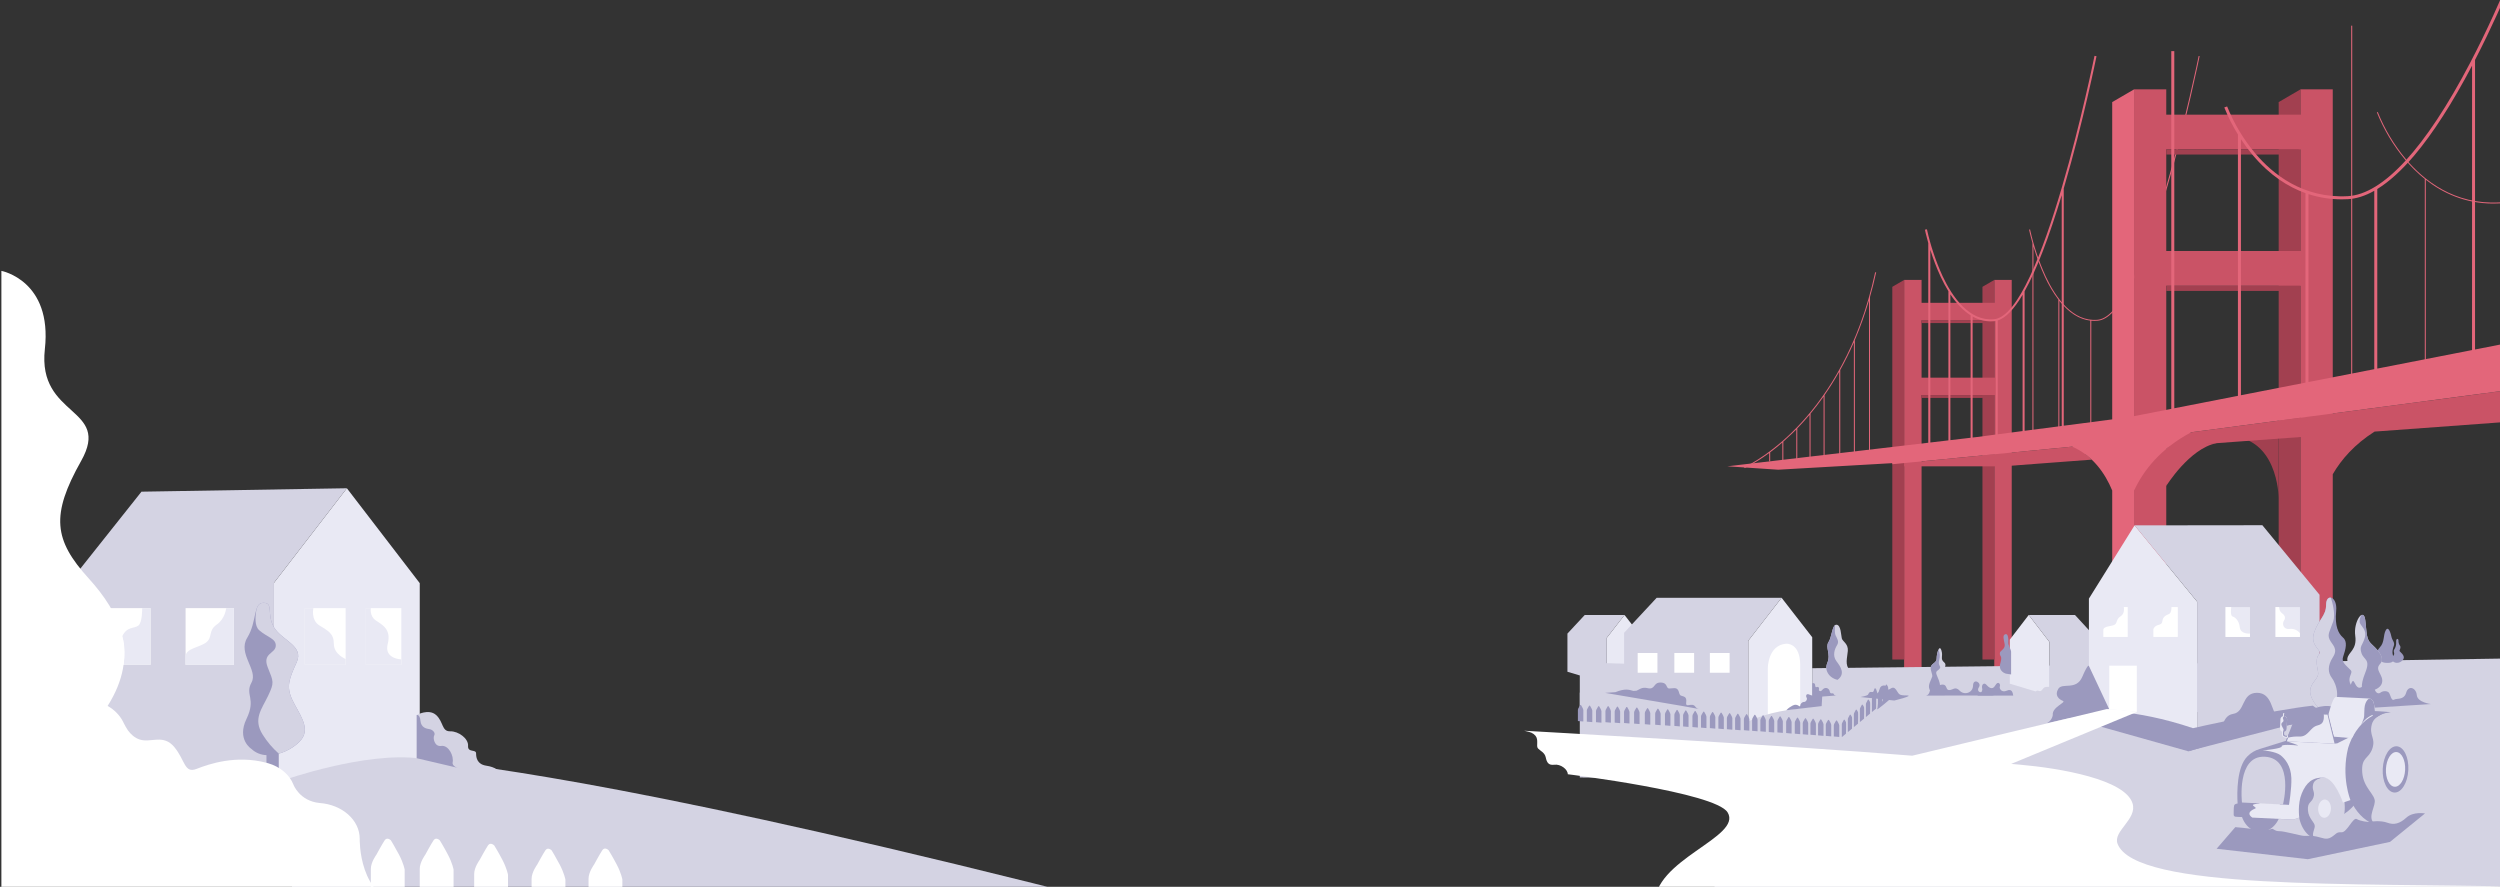 <?xml version="1.0" encoding="UTF-8"?>
<svg width="1418px" height="503px" viewBox="0 0 1418 503" version="1.1" xmlns="http://www.w3.org/2000/svg" xmlns:xlink="http://www.w3.org/1999/xlink">
    <rect x="0" y="0" width="1418" height="503" fill="#333333" stroke="none"/>
    <!-- Generator: sketchtool 52.4 (67378) - http://www.bohemiancoding.com/sketch -->
    <title>2648AF0F-F409-4AD5-A756-39D4AD33C656</title>
    <desc>Created with sketchtool.</desc>
    <g id="DesignDashboardAgents-" stroke="none" stroke-width="1" fill="none" fill-rule="evenodd">
        <g id="404" transform="translate(-23, -387)">
            <g id="Illustrationhome" transform="translate(23, 349)">
                <g id="right" transform="translate(628, 0)">
                    <g id="Bridge">
                        <g id="courbes_fond_bridge" transform="translate(0, 2.845)">
                            <g id="Calque_37">
                                <g id="Calque_38" transform="translate(113.801, 103.541)"></g>
                                <g id="Calque_36" transform="translate(361.319, 0)" fill-rule="nonzero">
                                    <polygon id="Rectangle-path" fill="#CA5366" points="90.705 193.923 100.6 193.923 100.6 414.26 90.705 414.26"></polygon>
                                    <polygon id="Shape" fill="#A24050" points="90.722 193.923 83.997 197.837 83.997 409.236 90.722 409.236"></polygon>
                                    <polygon id="Rectangle-path" fill="#CA5366" points="141.836 193.923 151.731 193.923 151.731 414.26 141.836 414.26"></polygon>
                                    <polygon id="Shape" fill="#A24050" points="141.853 193.923 135.128 197.837 135.128 409.236 141.853 409.236"></polygon>
                                    <path d="M257.76,66.892 C257.464,68.36 227.887,213.789 200.58,216.514 C186.355,217.919 176.682,203.953 171.055,191.988 C167.146,183.426 164.153,174.475 162.127,165.284 L161.558,165.398 C161.558,165.46 162.19,168.47 163.47,172.998 L163.47,282.131 L164.039,282.131 L164.039,174.933 C165.779,180.838 167.947,186.609 170.525,192.199 C172.61,196.756 175.175,201.078 178.179,205.09 L178.179,282.131 L178.748,282.131 L178.748,205.813 C184.068,212.48 189.985,216.275 196.296,217.015 L196.296,276.75 L196.865,276.75 L196.865,217.077 C197.434,217.128 198.003,217.157 198.617,217.157 C199.232,217.157 199.954,217.123 200.632,217.06 C212.302,215.922 225.554,190.282 240.024,140.906 C250.784,104.206 258.232,67.37 258.312,67 L257.76,66.892 Z" id="Shape" fill="#E3667A"></path>
                                    <path d="M530.792,0.33 C530.661,0.7 517.346,37.514 498.125,74.185 C486.842,95.713 475.763,112.979 465.197,125.5 C452.024,141.117 439.631,149.349 428.365,149.963 C402.76,151.369 385.382,137.374 375.294,125.381 C368.616,117.376 363.239,108.37 359.362,98.694 L358.827,98.881 C362.731,108.619 368.146,117.681 374.873,125.734 C378.221,129.735 381.954,133.397 386.019,136.668 L386.019,252.423 L386.588,252.423 L386.588,137.106 C396.114,144.57 408.78,150.618 424.82,150.618 C426.004,150.618 427.204,150.585 428.422,150.521 C430.294,150.41 432.151,150.113 433.964,149.633 L433.964,238.058 L434.533,238.058 L434.533,149.497 C444.269,146.766 454.71,138.853 465.663,125.87 C476.258,113.309 487.359,96.008 498.666,74.441 C517.904,37.735 531.23,0.893 531.366,0.523 L530.792,0.33 Z" id="Shape" fill="#E3667A"></path>
                                    <polygon id="Rectangle-path" fill="#E3667A" points="344.277 49.717 344.862 49.717 344.862 256.03 344.277 256.03"></polygon>
                                    <path d="M74.847,189.667 L74.278,189.548 C73.14,194.827 71.826,200.044 70.375,205.056 C59.279,243.235 40.741,267.067 27.13,280.305 C12.41,294.693 0.137,300.069 0,300.126 L0.228,300.644 C0.307,300.61 5.957,298.123 14.163,292.11 L14.163,296.849 L14.732,296.849 L14.732,291.689 C16.877,290.09 19.193,288.276 21.622,286.154 L21.622,297.537 L22.191,297.537 L22.191,285.642 C23.913,284.125 25.685,282.488 27.506,280.732 C28.171,280.089 28.849,279.406 29.531,278.712 L29.531,297.537 L30.1,297.537 L30.1,278.132 C32.331,275.856 34.652,273.285 37.048,270.446 L37.048,295.865 L37.617,295.865 L37.617,269.758 C40.052,266.822 42.545,263.597 45.014,260.086 L45.014,295.046 L45.583,295.046 L45.583,259.256 C48.383,255.234 51.176,250.825 53.902,246 L53.902,293.965 L54.471,293.965 L54.471,244.999 C57.145,240.192 59.74,234.975 62.198,229.343 L62.198,292.36 L62.767,292.36 L62.767,228.034 C65.88,220.715 68.556,213.217 70.779,205.58 L70.779,292.36 L71.348,292.36 L71.348,203.577 C72.662,199.054 73.829,194.389 74.847,189.667 Z" id="Shape" fill="#E3667A"></path>
                                </g>
                            </g>
                        </g>
                        <g id="front_bridge" transform="translate(351.646, 0)" fill-rule="nonzero">
                            <polygon id="Shape" fill="#A24050" points="325.238 88.675 312.817 95.906 312.817 486.295 325.238 486.295"></polygon>
                            <path d="M312.794,320.538 C312.794,320.538 312.794,283.133 280.85,285.494 L312.817,283.133 L312.794,320.538 Z" id="Shape" fill="#A24050"></path>
                            <path d="M249.06,313.626 C249.06,313.626 262.226,292.332 277.578,289.362 L253.208,289.362 C250.88,290.913 248.704,292.681 246.71,294.642 L249.06,313.626 Z" id="Shape" fill="#CA5366"></path>
                            <path d="M367.219,282.797 L454.772,276.38 L454.738,257.725 L343.492,272.517 L343.492,88.675 L325.215,88.675 L325.215,103.034 L249.06,103.034 L249.06,88.675 L230.783,88.675 L230.783,495.568 L249.06,495.568 L249.06,291.45 L325.215,285.875 L325.215,495.568 L343.492,495.568 L343.492,306.987 C348.368,298.613 355.828,289.999 367.219,282.797 Z M249.06,122.753 L325.215,122.753 L325.215,180.377 L249.06,180.377 L249.06,122.753 Z M249.06,285.061 L249.06,200.101 L325.215,200.101 L325.215,274.941 L249.06,285.061 Z" id="Shape" fill="#CA5366"></path>
                            <polygon id="Rectangle-path" fill="#CA5366" points="105.323 252.213 156.46 252.213 156.46 262.072 105.323 262.072"></polygon>
                            <polyline id="Shape" fill="#A24050" points="151.509 262.072 144.801 263.71 110.273 263.71 110.273 262.072 151.509 262.072"></polyline>
                            <polyline id="Shape" fill="#A24050" points="151.509 219.62 144.801 221.259 110.273 221.259 110.273 219.62 151.509 219.62"></polyline>
                            <polygon id="Rectangle-path" fill="#CA5366" points="105.323 209.761 156.46 209.761 156.46 219.62 105.323 219.62"></polygon>
                            <polygon id="Shape" fill="#A24050" points="325.215 200.101 312.817 203.014 249.06 203.014 249.06 200.101"></polygon>
                            <polygon id="Shape" fill="#A24050" points="325.215 122.73 312.817 125.643 249.06 125.643 249.06 122.73"></polygon>
                            <path d="M218.396,289.112 L105.323,300.171 L112.988,299.904 L100.395,300.655 L100.395,302.493 L156.477,302.493 L206.788,298.709 C205.718,297.514 204.502,296.457 203.169,295.563 L218.413,294.642 L218.396,289.112 Z" id="Shape" fill="#CA5366"></path>
                            <path d="M424.194,71.984 C442.721,36.143 455.444,0.939 455.575,0.58 L453.97,0.011 C453.839,0.381 440.536,37.15 421.338,73.787 C396.028,122.053 372.073,148.154 352.044,149.264 C326.712,150.669 309.465,136.799 299.462,124.915 C292.805,116.956 287.446,107.998 283.581,98.369 L281.977,98.938 C284.082,104.268 286.67,109.395 289.709,114.253 L289.709,262.51 L253.612,269.564 L253.612,67 L251.905,67 L251.905,269.911 L230.817,274.03 L230.817,88.675 L218.396,95.906 L218.396,275.879 L190.913,279.458 L190.913,144.838 C191.01,144.502 191.106,144.166 191.209,143.831 C201.969,107.119 209.417,70.271 209.497,69.901 L208.359,69.68 C208.063,71.147 178.531,216.372 151.458,219.051 C137.409,220.439 127.804,206.575 122.217,194.696 C118.317,186.152 115.331,177.22 113.306,168.049 L112.168,168.276 C112.168,168.339 112.794,171.343 114.074,175.86 L114.074,289.118 L0.085,302.493 L28.968,304.421 L93.67,300.701 L93.67,301.309 L195.738,291.331 C207.397,296.502 214.31,306.35 218.402,316.215 L218.402,486.317 L230.823,486.317 L230.823,316.243 C236.069,304.928 245.68,292.451 263.222,283.178 L454.733,257.714 L454.772,230.247 L424.194,236.227 L424.194,71.984 Z M189.764,148.655 L189.764,279.611 L168.71,282.348 L168.71,203.196 C175.394,191.249 182.416,173.069 189.775,148.655 L189.764,148.655 Z M167.572,205.176 L167.572,282.496 L153.461,284.333 L153.461,219.785 C157.962,218.369 162.673,213.482 167.578,205.176 L167.572,205.176 Z M138.081,216.838 L138.081,286.302 L126.604,287.65 L126.604,204.948 C130.154,210.29 134.001,214.272 138.086,216.838 L138.081,216.838 Z M115.229,179.677 C116.866,184.97 118.86,190.146 121.198,195.169 C122.475,197.912 123.908,200.581 125.489,203.162 L125.489,287.781 L115.247,288.987 L115.229,179.677 Z M139.224,286.159 L139.224,217.51 C142.36,219.31 145.908,220.266 149.523,220.286 C150.201,220.286 150.883,220.252 151.566,220.183 C151.822,220.183 152.073,220.121 152.329,220.075 L152.329,284.481 L140.738,285.994 L139.224,286.159 Z M328.015,255.023 L291.416,262.174 L291.416,116.944 C293.472,120.082 295.71,123.097 298.119,125.973 C307.849,137.539 318.245,144.058 328.015,147.54 L328.015,255.023 Z M367.043,247.394 L329.722,254.687 L329.722,148.114 C335.824,150.08 342.197,151.076 348.607,151.067 C349.825,151.067 351.003,151.035 352.141,150.97 C356.932,150.703 361.911,149.116 367.043,146.22 L367.043,247.394 Z M422.487,236.556 L368.75,247.058 L368.75,145.224 C375.518,141.052 382.535,134.679 389.803,126.104 C400.313,113.645 411.312,96.52 422.51,75.255 L422.487,236.556 Z" id="Shape" fill="#E3667A"></path>
                        </g>
                    </g>
                    <g id="Fichier-16ville" transform="translate(235, 335)" fill-rule="nonzero">
                        <g id="Fichier-19ville">
                            <g id="troisièmeplan" transform="translate(25.666, 51.419)">
                                <polygon id="Shape" fill="#E9E9F4" points="32.763 0.393 22.703 13.358 22.703 39.294 42.004 33.548 42.004 12.305"></polygon>
                                <polygon id="Shape" fill="#D4D3E3" points="10.208 0.393 0.381 10.951 0.381 32.598 22.703 39.294 22.703 13.358 32.763 0.393"></polygon>
                                <polyline id="Shape" fill="#D4D3E3" points="283.075 28.986 576.54 24.4 576.46 55.446 139.224 55.446 139.224 30.59"></polyline>
                                <path d="M65.498,55.446 C64.042,55.172 62.538,54.901 60.986,54.632 L60.986,28.861 L7.397,27.307 L7.397,55.44 L65.498,55.446 Z" id="Shape" fill="#D4D3E3"></path>
                                <path d="M470.426,27.524 C470.426,27.524 468.366,27.256 468.15,25.771 C467.934,24.287 469.083,23.382 469.288,22.642 C469.493,21.903 468.719,21.078 469.288,20.088 C470.161,18.809 470.563,17.267 470.426,15.725 C470.261,13.5 471.746,13.58 471.746,14.9 C471.682,15.976 472.003,17.041 472.651,17.903 C473.311,18.854 472.321,20.333 472.321,20.748 C472.321,21.163 475.701,23.302 474.545,25.362 C473.732,26.846 472.109,27.697 470.426,27.524 Z" id="Shape" fill="#9B99BE"></path>
                                <polygon id="Shape" fill="#E9E9F4" points="262.027 0.393 273.726 15.634 273.726 46.121 251.284 39.368 251.284 14.393"></polygon>
                                <polygon id="Shape" fill="#D4D3E3" points="288.259 0.393 299.684 12.806 299.684 38.253 273.726 46.121 273.726 15.634 262.027 0.393"></polygon>
                                <path d="M150.013,35.574 C150.013,35.574 145.688,32.615 147.805,27.563 C149.922,22.512 146.474,18.802 148.465,15.804 C150.457,12.806 150.462,5.746 153.017,5.922 C155.572,6.099 155.561,11.919 156.01,13.688 C156.46,15.457 159.737,16.686 159.424,20.742 C159.111,24.799 157.581,28.707 160.636,31.864 C163.692,35.022 156.107,40.159 150.013,35.574 Z" id="Shape" fill="#D4D3E3"></path>
                                <path d="M152.966,26.608 C150.57,23.433 151.959,19.684 153.319,17.505 C154.679,15.326 153.205,13.648 152.414,11.816 C151.987,10.855 152.016,8.329 152.135,6.167 C150.428,7.492 150.195,13.164 148.465,15.77 C146.474,18.768 149.922,22.477 147.805,27.529 C145.688,32.581 150.013,35.54 150.013,35.54 C151.064,36.344 152.281,36.905 153.575,37.184 C158.184,33.856 155.339,29.731 152.966,26.608 Z" id="Shape" fill="#9B99BE"></path>
                                <path d="M249.094,33.679 C249.094,33.679 244.542,32.507 245.924,27.808 C247.307,23.109 245.452,24.321 245.657,21.937 C245.771,20.617 248.861,19.707 248.388,17.01 C247.916,14.314 247.091,12.118 248.502,11.412 C249.913,10.707 250.63,12.305 250.477,16.367 C250.431,17.573 252.03,20.179 252.03,21.237 L252.03,34.134 L249.094,33.679 Z" id="Shape" fill="#9B99BE"></path>
                                <path d="M466.448,27.524 C466.448,27.524 470.039,27.438 468.935,24.4 C467.831,21.362 468.525,19.57 469.146,17.773 C469.766,15.975 468.178,14.729 467.797,12.869 C467.416,11.008 466.09,6.315 464.542,9.074 C462.995,11.833 463.973,15.844 461.202,18.745 C458.431,21.647 459.541,24.434 461.202,26.209 C462.864,27.984 466.448,27.524 466.448,27.524 Z" id="Shape" fill="#9B99BE"></path>
                            </g>
                            <g id="plan2" transform="translate(31.582, 0.005)">
                                <polygon id="Shape" fill="#E9E9F4" points="115.937 42.049 97.035 66.416 97.035 115.171 133.309 104.373 133.309 64.436"></polygon>
                                <polygon id="Shape" fill="#D4D3E3" points="45.09 42.049 26.62 61.899 26.62 102.848 97.035 115.171 97.035 66.416 115.937 42.049"></polygon>
                                <polygon id="Rectangle-path" fill="#FFFFFF" points="75.253 73.373 86.457 73.373 86.457 84.575 75.253 84.575"></polygon>
                                <polygon id="Rectangle-path" fill="#FFFFFF" points="55.11 73.373 66.314 73.373 66.314 84.575 55.11 84.575"></polygon>
                                <polygon id="Rectangle-path" fill="#FFFFFF" points="34.313 73.373 45.517 73.373 45.517 84.575 34.313 84.575"></polygon>
                                <path d="M108.13,111.865 L108.13,81.884 C108.13,81.884 108.13,68.947 118.515,68.105 C118.515,68.105 126.509,67.388 126.481,80.206 L126.481,106.376 L108.13,111.865 Z" id="Shape" fill="#FFFFFF"></path>
                                <path d="M431.081,101.369 C389.105,132.483 277.159,107.166 277.159,107.166 L277.159,97.495 L275.509,97.495 C276.013,96.563 275.773,95.403 274.94,94.747 C272.875,93.04 272.345,93.131 272.345,90.594 C272.345,88.057 270.115,88.227 269.296,88.933 C268.476,89.638 269.762,92.278 268.118,92.517 C266.473,92.756 265.273,92.181 264.135,93.729 C262.997,95.276 262.655,95.179 261.517,94.764 C260.379,94.349 259.167,95.8 260.226,97.455 L133.309,97.455 L133.309,103.878 C119.653,105.585 109.712,106.552 97.035,112.156 C92.158,109.578 73.739,106.159 55.07,102.848 L55.07,97.307 L1.481,95.839 L1.481,143.986 L60.419,144.202 C91.564,149.516 117.863,167.897 117.863,167.897 L67.162,215.941 L570.066,215.941 L570.573,103.901 L431.081,101.369 Z" id="Shape" fill="#D4D3E3"></path>
                                <path d="M201.891,96.067 C201.891,96.067 198.346,94.719 199.905,90.315 C201.464,85.912 201.92,87.613 200.702,83.358 C199.484,79.102 203.877,79.671 203.877,76.531 C203.877,73.39 205.442,68.299 206.574,71.849 C207.706,75.399 205.72,76.673 208.133,78.676 C210.546,80.678 206.289,83.932 206.995,85.559 C207.701,87.186 211.251,91.584 207.985,95.418 C204.719,99.253 201.891,96.067 201.891,96.067 Z" id="Shape" fill="#D4D3E3"></path>
                                <polygon id="Shape" fill="#E9E9F4" points="316.153 0.98 290.246 42.533 290.246 110.824 351.608 127.67 351.608 44.223"></polygon>
                                <polygon id="Shape" fill="#D4D3E3" points="388.627 0.895 316.153 0.98 351.608 44.223 351.608 127.67 421.067 108.987 421.067 40.354"></polygon>
                                <polygon id="Rectangle-path" fill="#E9E9F4" points="298.423 47.34 312.278 47.34 312.278 64.282 298.423 64.282"></polygon>
                                <polygon id="Rectangle-path" fill="#E9E9F4" points="326.811 47.34 340.666 47.34 340.666 64.282 326.811 64.282"></polygon>
                                <path d="M337.076,47.34 C337.076,47.34 337.184,50.509 335.75,51.22 C334.316,51.931 332.228,52.438 331.898,55.385 C331.568,58.332 328.227,56.397 326.811,59.85 L326.811,64.282 L340.666,64.282 L340.666,47.34 L337.076,47.34 Z" id="Shape" fill="#FFFFFF"></path>
                                <polygon id="Rectangle-path" fill="#E9E9F4" points="367.745 47.34 381.6 47.34 381.6 64.282 367.745 64.282"></polygon>
                                <polygon id="Rectangle-path" fill="#E9E9F4" points="396.093 47.34 409.948 47.34 409.948 64.282 396.093 64.282"></polygon>
                                <path d="M310.019,47.34 C310.019,47.34 310.856,50.913 308.233,52.563 C305.61,54.213 306.48,56.181 304.915,57.279 C303.351,58.377 298.423,57.939 298.423,60.357 L298.423,64.282 L312.278,64.282 L312.278,47.34 L310.019,47.34 Z" id="Shape" fill="#FFFFFF"></path>
                                <path d="M370.977,47.34 C370.977,47.34 370.22,52.21 371.734,52.665 C373.247,53.12 375.398,54.941 375.842,58.883 C376.286,62.826 381.6,62.371 381.6,62.371 L381.6,64.282 L367.745,64.282 L367.745,47.34 L370.977,47.34 Z" id="Shape" fill="#FFFFFF"></path>
                                <path d="M398.147,47.34 C398.147,47.34 398.147,49.616 399.609,50.668 C401.072,51.721 402.141,53.2 400.941,54.929 C399.74,56.659 400.275,60.124 404.139,59.725 C406.36,59.46 408.56,60.367 409.948,62.12 L409.948,64.282 L396.093,64.282 L396.093,47.34 L398.147,47.34 Z" id="Shape" fill="#FFFFFF"></path>
                                <path d="M292.71,106.311 C292.71,106.311 314.981,104.456 349.292,116.017 C349.292,116.017 394.539,105.645 417.249,103.25 L425.095,108.757 L346.441,129.079 L277.876,109.781 L292.71,106.311 Z" id="Shape" fill="#9B99BE"></path>
                                <path d="M348.422,133.029 C348.422,133.029 353.953,129.189 354.482,122.22 C355.011,115.25 361.589,116.445 364.303,119.136 C367.017,121.827 364.303,110.603 371.273,108.663 C378.244,106.723 374.374,96.306 383.279,95.128 C392.184,93.951 392.952,105.937 396.059,105.937 C399.166,105.937 405.619,101.312 406.87,110.017 C406.842,110.011 384.44,116.354 348.422,133.029 Z" id="Shape" fill="#9B99BE" transform="translate(377.646, 114.038) rotate(7) translate(-377.646, -114.038) "></path>
                                <path d="M290.246,80.729 C290.246,80.729 289.882,78.966 286.485,86.891 C283.088,94.815 275.173,90.008 272.897,93.683 C270.621,97.358 273.182,99.628 275.446,100.51 C277.711,101.392 269.222,103.924 269.756,108.577 C269.446,110.584 268.17,112.311 266.342,113.197 L301.769,105.289 L290.246,80.729 Z" id="Shape" fill="#9B99BE"></path>
                                <path d="M434.381,75.729 C436.003,70.899 437.01,66.882 434.381,64.635 C431.752,62.388 429.636,58.121 430.489,49.604 C431.343,41.088 424.799,39.364 424.799,45.912 C424.799,52.46 420.537,54.15 417.971,61.813 C415.405,69.476 422.836,71.752 420.816,74.028 C418.796,76.303 419.371,79.717 420.247,84.268 C421.123,88.819 412.85,91.095 416.833,99.321 C419.82,105.505 423.451,106.085 425.072,105.989 L425.072,115.967 L429.943,115.967 L429.943,105.522 C443.309,103.52 438.865,92.352 440.185,87.653 C441.562,82.544 432.788,80.559 434.381,75.729 Z" id="Shape" fill="#9B99BE"></path>
                                <path d="M428.088,87.573 C425.772,84.535 425.493,80.638 428.657,75.729 C431.821,70.819 428.225,68.794 426.779,65.761 C425.334,62.729 426.922,61.142 428.799,55.521 C430.148,51.482 428.521,45.213 427.496,41.993 C426.119,41.725 424.794,42.988 424.794,45.929 C424.794,52.46 420.532,54.167 417.965,61.83 C415.399,69.493 422.83,71.769 420.81,74.045 C418.791,76.32 419.365,79.734 420.241,84.285 C421.118,88.836 412.844,91.112 416.827,99.338 C419.815,105.522 423.445,106.102 425.067,106.006 C434.654,101.54 430.41,90.605 428.088,87.573 Z" id="Shape" fill="#D4D3E3"></path>
                                <path d="M440.362,92.875 C440.362,92.875 436.561,90.782 438.655,85.844 C440.748,80.906 436.378,80.155 436.839,76.531 C437.3,72.907 442.455,71.593 441.312,63.611 C440.168,55.629 446.063,46.953 447.002,54.81 C447.941,62.667 447.571,65.511 450.416,68.174 C453.261,70.836 458.775,75.962 455.355,79.552 C451.935,83.141 457.716,85.81 456.442,90.361 C455.167,94.912 446.063,96.863 440.362,92.875 Z" id="Shape" fill="#D4D3E3"></path>
                                <path d="M448.538,95.02 C452.35,94.793 455.725,93.046 456.464,90.412 C457.739,85.861 451.958,83.181 455.378,79.603 C458.797,76.024 453.289,70.859 450.439,68.225 C447.588,65.591 447.963,62.712 447.025,54.861 C446.683,52.017 445.705,51.357 444.64,52.017 C444.032,53.513 443.537,55.214 443.884,56.215 C444.612,58.275 448.009,60.198 446.729,64.698 C445.448,69.198 443.508,69.425 444.845,73.447 C446.182,77.469 450.143,76.736 447.008,84.513 C443.872,92.289 445.073,95.032 446.706,95.071 L448.538,95.071 L448.538,95.02 Z" id="Shape" fill="#9B99BE"></path>
                                <polygon id="Shape" fill="#FFFFFF" points="301.809 105.26 301.809 80.559 317.422 80.559 317.422 106.814"></polygon>
                                <path d="M438.529,105.243 C438.529,105.243 434.626,102.524 436.822,97.057 C439.019,91.59 439.428,86.953 441.107,90.554 C442.786,94.155 444.39,93.439 446.746,91.339 C449.101,89.24 451.827,90.873 452.191,93.24 C452.555,95.606 454.188,96.989 455.645,95.839 C457.102,94.69 459.463,94.804 460.373,95.839 C461.284,96.875 461.671,100.772 463.389,99.822 C465.108,98.872 468.926,100.26 470.217,95.839 C471.509,91.419 475.856,93.103 476.22,97.262 C476.584,101.42 484.232,102.336 484.232,102.336 L438.529,105.243 Z" id="Shape" fill="#9B99BE"></path>
                                <path d="M147.101,97.455 C144.894,97.455 146.1,96.056 144.495,96.243 C142.891,96.431 143.699,94.901 142.549,93.831 C141.4,92.762 139.955,93.12 138.948,94.4 C137.94,95.68 136.837,94.628 137.104,94.127 C137.371,93.626 137.104,92.312 136.04,92.665 C134.976,93.018 135.147,92.489 134.902,91.282 C134.657,90.076 133.332,90.549 133.332,90.549 L133.332,97.495 C132.778,97.388 132.24,97.217 131.727,96.983 C129.9,96.039 129.519,97.791 130.128,98.69 C130.737,99.589 129.747,101.13 128.757,101.13 C127.563,101.132 126.581,102.071 126.526,103.264 C126.344,104.748 125.098,101.511 122.048,103.264 C118.998,105.016 119.601,105.061 118.537,105.875 L138.663,103.491 L138.97,98.081 L147.101,97.455 Z" id="Shape" fill="#9B99BE"></path>
                                <path d="M160.644,98.348 C160.644,98.348 164.513,97.7 164.963,96.977 C165.412,96.255 165.668,95.162 167.165,95.504 C168.661,95.845 168.132,93.149 169.076,93.399 C170.021,93.649 170.01,97.438 170.857,95.828 C171.705,94.218 171.313,92.358 173.469,91.846 C175.626,91.334 175.432,93.871 176.417,94.121 C177.401,94.372 178.966,91.578 180.821,94.121 C182.676,96.664 182.044,97.444 186.852,97.444 C191.66,97.444 179.836,100.339 179.836,100.339 L160.644,98.348 Z" id="Shape" fill="#9B99BE"></path>
                                <path d="M179.063,98.189 C179.063,98.189 179.313,95.344 178.152,95.618 C176.991,95.891 176.189,95.669 175.637,94.963 C175.085,94.258 173.572,95.418 174.499,96.977 C175.427,98.536 173.64,97.814 173.492,98.741 C173.344,99.668 173.458,101.711 171.785,100.954 C170.112,100.197 170.795,103.935 170.141,105.215 C169.486,106.495 179.063,98.189 179.063,98.189 Z" id="Shape" fill="#9B99BE"></path>
                                <path d="M148.649,120.996 L145.554,120.723 L145.554,114.374 C145.605,113.905 145.78,113.457 146.06,113.077 C146.06,113.077 146.589,112.104 146.817,111.763 C147.045,111.422 147.386,111.763 147.386,111.763 C147.386,111.763 147.773,112.377 148.137,113.077 C148.371,113.506 148.543,113.966 148.649,114.443 L148.649,120.996 Z M150.094,121.105 L150.094,113.709 C150.126,113.418 150.221,113.139 150.373,112.89 C150.607,112.554 151.221,111.28 151.221,111.28 C151.221,111.28 151.528,111.092 151.722,111.28 C151.915,111.467 152.291,112.417 152.456,112.628 C152.621,112.838 152.456,119.142 152.456,119.142 L150.094,121.105 Z M153.508,118.26 L153.508,110.864 C153.54,110.574 153.635,110.294 153.787,110.045 C154.021,109.709 154.635,108.435 154.635,108.435 C154.635,108.435 154.942,108.247 155.136,108.435 C155.329,108.623 155.705,109.573 155.87,109.783 C156.035,109.994 155.87,116.297 155.87,116.297 L153.508,118.26 Z M156.923,115.415 L156.923,108.02 C156.954,107.729 157.049,107.45 157.201,107.2 C157.435,106.865 158.049,105.59 158.049,105.59 C158.049,105.59 158.356,105.403 158.55,105.59 C158.743,105.778 159.119,106.728 159.284,106.939 C159.449,107.149 159.284,113.453 159.284,113.453 L156.923,115.415 Z M160.337,112.571 L160.337,105.175 C160.368,104.885 160.463,104.605 160.615,104.356 C160.849,104.02 161.463,102.746 161.463,102.746 C161.463,102.746 161.77,102.558 161.964,102.746 C162.157,102.934 162.533,103.884 162.698,104.094 C162.863,104.305 162.698,110.608 162.698,110.608 L160.337,112.571 Z M163.751,109.726 L163.751,102.331 C163.782,102.04 163.877,101.761 164.029,101.511 C164.263,101.176 164.877,99.901 164.877,99.901 C164.877,99.901 165.184,99.714 165.378,99.901 C165.571,100.089 165.947,101.039 166.112,101.25 C166.277,101.46 166.112,107.764 166.112,107.764 L163.751,109.726 Z M167.165,106.882 L167.165,99.486 C167.196,99.196 167.291,98.916 167.443,98.667 C167.677,98.331 168.291,97.057 168.291,97.057 C168.291,97.057 168.599,96.869 168.792,97.057 C168.985,97.245 169.361,98.195 169.526,98.405 C169.691,98.616 169.526,104.919 169.526,104.919 L167.165,106.882 Z M170.579,104.037 L170.579,96.642 C170.61,96.351 170.705,96.072 170.857,95.822 C171.091,95.487 171.705,94.212 171.705,94.212 C171.705,94.212 172.013,94.025 172.206,94.212 C172.399,94.4 172.775,95.35 172.94,95.561 C173.105,95.771 172.94,102.075 172.94,102.075 L170.579,104.037 Z M173.993,101.193 L173.993,93.797 C174.024,93.507 174.119,93.227 174.272,92.978 C174.505,92.642 175.119,91.368 175.119,91.368 C175.119,91.368 175.427,91.18 175.62,91.368 C175.814,91.556 176.189,92.506 176.354,92.716 C176.519,92.927 176.354,99.23 176.354,99.23 L173.993,101.193 Z M144.097,120.661 L141.002,120.388 L141.002,114.044 C141.052,113.573 141.227,113.123 141.508,112.742 C141.508,112.742 142.037,111.769 142.265,111.427 C142.493,111.086 142.834,111.427 142.834,111.427 C142.834,111.427 143.221,112.048 143.585,112.742 C143.818,113.173 143.991,113.634 144.097,114.113 L144.097,120.661 Z M139.716,120.376 L136.626,120.103 L136.626,113.76 C136.676,113.288 136.851,112.839 137.132,112.457 C137.132,112.457 137.667,111.496 137.889,111.149 C138.111,110.802 138.458,111.149 138.458,111.149 C138.458,111.149 138.839,111.763 139.204,112.457 C139.437,112.888 139.609,113.35 139.716,113.828 L139.716,120.376 Z M135.391,120.007 L132.296,119.733 L132.296,113.384 C132.348,112.914 132.525,112.466 132.808,112.087 C132.808,112.087 133.337,111.115 133.559,110.773 C133.781,110.432 134.128,110.773 134.128,110.773 C134.128,110.773 134.509,111.388 134.874,112.087 C135.11,112.516 135.284,112.975 135.391,113.453 L135.391,120.007 Z M131.027,119.751 L127.937,119.472 L127.937,113.128 C127.988,112.657 128.162,112.207 128.444,111.826 C128.444,111.826 128.979,110.864 129.201,110.517 C129.422,110.17 129.77,110.517 129.77,110.517 C129.77,110.517 130.151,111.132 130.515,111.826 C130.748,112.257 130.92,112.718 131.027,113.197 L131.027,119.751 Z M126.503,119.426 L123.414,119.136 L123.414,112.787 C123.463,112.317 123.638,111.869 123.92,111.49 C123.92,111.49 124.455,110.523 124.677,110.176 C124.899,109.829 125.246,110.176 125.246,110.176 C125.246,110.176 125.627,110.79 125.991,111.49 C126.228,111.918 126.401,112.378 126.503,112.855 L126.503,119.426 Z M121.616,119.062 L118.52,118.783 L118.52,112.44 C118.571,111.968 118.748,111.518 119.032,111.137 C119.032,111.137 119.556,110.176 119.783,109.829 C120.011,109.482 120.352,109.829 120.352,109.829 C120.352,109.829 120.739,110.443 121.098,111.137 C121.334,111.568 121.508,112.029 121.616,112.508 L121.616,119.062 Z M116.648,118.692 L113.559,118.419 L113.559,112.076 C113.609,111.605 113.784,111.155 114.065,110.773 C114.065,110.773 114.6,109.812 114.822,109.465 C115.044,109.118 115.391,109.465 115.391,109.465 C115.391,109.465 115.772,110.079 116.136,110.773 C116.373,111.203 116.545,111.665 116.648,112.144 L116.648,118.692 Z M111.76,118.465 L108.665,118.192 L108.665,111.848 C108.716,111.376 108.893,110.926 109.177,110.546 C109.177,110.546 109.701,109.573 109.928,109.231 C110.156,108.89 110.497,109.231 110.497,109.231 C110.497,109.231 110.884,109.846 111.243,110.546 C111.479,110.976 111.653,111.438 111.76,111.917 L111.76,118.465 Z M106.998,118.072 L103.908,117.799 L103.908,111.456 C103.958,110.984 104.133,110.535 104.415,110.153 C104.415,110.153 104.938,109.18 105.166,108.839 C105.393,108.498 105.735,108.839 105.735,108.839 C105.735,108.839 106.122,109.459 106.48,110.153 C106.716,110.583 106.891,111.045 106.998,111.524 L106.998,118.072 Z M102.304,117.782 L99.208,117.509 L99.208,111.166 C99.259,110.694 99.436,110.244 99.72,109.863 C99.72,109.863 100.244,108.901 100.471,108.554 C100.699,108.207 101.04,108.554 101.04,108.554 C101.04,108.554 101.422,109.169 101.786,109.863 C102.022,110.293 102.196,110.755 102.304,111.234 L102.304,117.782 Z M97.643,117.435 L94.554,117.162 L94.554,110.813 C94.605,110.343 94.779,109.896 95.06,109.516 C95.06,109.516 95.595,108.543 95.817,108.202 C96.039,107.86 96.386,108.202 96.386,108.202 C96.386,108.202 96.767,108.816 97.131,109.516 C97.365,109.947 97.538,110.408 97.643,110.887 L97.643,117.435 Z M92.653,117.19 L89.558,116.917 L89.558,110.568 C89.61,110.098 89.787,109.65 90.07,109.271 C90.07,109.271 90.593,108.298 90.821,107.957 C91.049,107.616 91.39,107.957 91.39,107.957 C91.39,107.957 91.771,108.572 92.135,109.271 C92.373,109.701 92.547,110.163 92.653,110.642 L92.653,117.19 Z M87.999,116.878 L84.909,116.604 L84.909,110.255 C84.959,109.786 85.134,109.338 85.416,108.958 C85.416,108.958 85.95,107.991 86.172,107.644 C86.394,107.297 86.741,107.644 86.741,107.644 C86.741,107.644 87.123,108.259 87.487,108.958 C87.72,109.387 87.893,109.847 87.999,110.324 L87.999,116.878 Z M83.174,116.559 L80.084,116.269 L80.084,109.943 C80.134,109.471 80.309,109.021 80.59,108.64 C80.59,108.64 81.125,107.667 81.347,107.326 C81.569,106.984 81.916,107.326 81.916,107.326 C81.916,107.326 82.297,107.946 82.662,108.64 C82.895,109.071 83.067,109.532 83.174,110.011 L83.174,116.559 Z M78.348,116.269 L75.259,115.973 L75.259,109.624 C75.31,109.154 75.484,108.707 75.765,108.327 C75.765,108.327 76.3,107.354 76.522,107.013 C76.744,106.671 77.091,107.013 77.091,107.013 C77.091,107.013 77.472,107.627 77.836,108.327 C78.07,108.758 78.242,109.219 78.348,109.698 L78.348,116.269 Z M73.313,115.967 L70.223,115.7 L70.223,109.374 C70.274,108.904 70.449,108.457 70.729,108.077 C70.729,108.077 71.264,107.104 71.486,106.762 C71.708,106.421 72.055,106.762 72.055,106.762 C72.055,106.762 72.436,107.377 72.801,108.077 C73.037,108.504 73.21,108.964 73.313,109.442 L73.313,115.967 Z M68.453,115.654 L65.364,115.376 L65.364,109.032 C65.414,108.561 65.589,108.111 65.87,107.73 C65.87,107.73 66.405,106.768 66.627,106.421 C66.849,106.074 67.196,106.421 67.196,106.421 C67.196,106.421 67.577,107.035 67.941,107.73 C68.175,108.161 68.347,108.622 68.453,109.101 L68.453,115.654 Z M63.156,115.313 L60.061,115.04 L60.061,108.691 C60.112,108.221 60.289,107.773 60.573,107.394 C60.573,107.394 61.096,106.421 61.324,106.08 C61.551,105.738 61.893,106.08 61.893,106.08 C61.893,106.08 62.274,106.694 62.638,107.394 C62.874,107.824 63.049,108.286 63.156,108.765 L63.156,115.313 Z M58.206,115.012 L55.116,114.738 L55.116,108.395 C55.166,107.924 55.341,107.474 55.622,107.092 C55.622,107.092 56.157,106.131 56.379,105.784 C56.601,105.437 56.948,105.784 56.948,105.784 C56.948,105.784 57.329,106.398 57.694,107.092 C57.927,107.524 58.099,107.985 58.206,108.463 L58.206,115.012 Z M52.88,114.687 L49.784,114.414 L49.784,108.071 C49.835,107.599 50.012,107.149 50.296,106.768 C50.296,106.768 50.82,105.795 51.048,105.454 C51.275,105.113 51.617,105.454 51.617,105.454 C51.617,105.454 51.998,106.068 52.362,106.768 C52.598,107.198 52.773,107.66 52.88,108.139 L52.88,114.687 Z M47.332,114.335 L44.237,114.061 L44.237,107.712 C44.288,107.243 44.462,106.795 44.743,106.415 C44.743,106.415 45.272,105.443 45.5,105.101 C45.727,104.76 46.069,105.101 46.069,105.101 C46.069,105.101 46.456,105.716 46.82,106.415 C47.053,106.847 47.225,107.308 47.332,107.786 L47.332,114.335 Z M41.46,114.033 L38.364,113.76 L38.364,107.417 C38.415,106.945 38.589,106.496 38.871,106.114 C38.871,106.114 39.4,105.152 39.628,104.805 C39.855,104.458 40.197,104.805 40.197,104.805 C40.197,104.805 40.584,105.42 40.948,106.114 C41.181,106.545 41.353,107.006 41.46,107.485 L41.46,114.033 Z M35.371,113.68 L32.276,113.424 L32.276,107.064 C32.327,106.592 32.504,106.142 32.788,105.761 C32.788,105.761 33.312,104.788 33.539,104.447 C33.767,104.106 34.108,104.447 34.108,104.447 C34.108,104.447 34.495,105.067 34.854,105.761 C35.09,106.192 35.264,106.653 35.371,107.132 L35.371,113.68 Z M29.664,113.356 L26.575,113.083 L26.575,106.757 C26.626,106.286 26.803,105.839 27.087,105.46 C27.087,105.46 27.61,104.464 27.832,104.123 C28.054,103.781 28.401,104.123 28.401,104.123 C28.401,104.123 28.782,104.737 29.146,105.437 C29.383,105.867 29.557,106.329 29.664,106.808 L29.664,113.356 Z M24.367,113.157 L21.271,112.872 L21.271,106.529 C21.323,106.057 21.499,105.607 21.784,105.226 C21.784,105.226 22.307,104.254 22.535,103.912 C22.762,103.571 23.104,103.912 23.104,103.912 C23.104,103.912 23.485,104.532 23.849,105.226 C24.085,105.657 24.26,106.118 24.367,106.597 L24.367,113.157 Z M19.121,112.895 L16.025,112.622 L16.025,106.279 C16.076,105.807 16.253,105.357 16.537,104.976 C16.537,104.976 17.061,104.003 17.288,103.662 C17.516,103.321 17.857,103.662 17.857,103.662 C17.857,103.662 18.239,104.276 18.603,104.976 C18.839,105.406 19.013,105.868 19.121,106.347 L19.121,112.895 Z M13.755,112.895 L10.659,112.622 L10.659,106.279 C10.711,105.807 10.887,105.357 11.172,104.976 C11.172,104.976 11.701,104.003 11.923,103.662 C12.145,103.321 12.492,103.662 12.492,103.662 C12.492,103.662 12.873,104.276 13.237,104.976 C13.473,105.406 13.648,105.868 13.755,106.347 L13.755,112.895 Z M8.566,112.588 L5.47,112.309 L5.47,105.96 C5.521,105.491 5.696,105.043 5.977,104.663 C5.977,104.663 6.511,103.69 6.733,103.349 C6.955,103.008 7.302,103.349 7.302,103.349 C7.302,103.349 7.684,103.963 8.048,104.663 C8.284,105.091 8.459,105.551 8.566,106.029 L8.566,112.588 Z M3.479,112.23 L0.4,111.968 L0.4,105.619 C0.451,105.148 0.628,104.7 0.912,104.322 C0.912,104.322 1.425,103.343 1.646,102.996 C1.868,102.649 2.215,102.996 2.215,102.996 C2.215,102.996 2.597,103.611 2.961,104.31 C3.197,104.739 3.372,105.198 3.479,105.676 L3.479,112.23 Z" id="Shape" fill="#9B99BE"></path>
                                <path d="M67.014,103.821 C65.074,101.073 61.352,104.959 61.836,101.392 C62.32,97.825 60.22,98.161 58.763,97.512 C57.307,96.863 58.28,93.302 55.042,93.308 C54.513,93.303 53.984,93.339 53.46,93.416 L52.373,93.49 C50.069,93.643 51.691,90.219 47.332,90.128 C42.973,90.037 44.43,94.377 39.935,93.308 C36.606,92.517 35.235,94.144 33.676,94.764 L31.872,94.889 C29.255,94.155 27.24,93.376 21.681,95.589 L15.832,95.987 L59.344,103.383 L69.051,105.135 C68.222,104.99 67.488,104.516 67.014,103.821 Z" id="Shape" fill="#9B99BE"></path>
                                <path d="M197.493,97.535 C197.493,97.535 199.478,97.779 200.047,94.753 C200.616,91.726 202.176,94.98 203.462,94.133 C204.747,93.285 204.315,91.419 207.154,91.288 C209.994,91.157 208.861,94.406 210.984,94.417 C213.106,94.429 214.398,92.056 216.947,94.753 C219.496,97.449 224.458,96.135 224.532,91.806 C224.606,87.477 229.573,90.167 227.872,92.722 C226.171,95.276 229.146,96.647 230.717,94.753 C232.287,92.858 232.703,97.626 237.812,97.54 C242.922,97.455 197.493,97.535 197.493,97.535 Z" id="Shape" fill="#9B99BE"></path>
                                <path d="M226.865,97.54 C226.865,97.54 230.279,95.896 229.71,93.53 C229.141,91.163 230.848,90.002 231.986,91.288 C233.124,92.574 235.4,94.855 237.107,91.806 C238.814,88.757 240.259,91.163 239.747,92.295 C239.235,93.427 240.652,96.078 243.633,94.753 C246.615,93.427 247.047,95.834 247.326,97.54 L226.865,97.54 Z" id="Shape" fill="#9B99BE"></path>
                                <path d="M204.048,86.179 C202.779,83.335 204.679,83.648 205.669,82.129 C206.659,80.61 204.366,80.923 205.379,77.122 C205.896,75.251 205.729,73.255 204.907,71.496 C204.245,73.099 203.899,74.814 203.888,76.548 C203.888,79.671 199.49,79.102 200.713,83.375 C201.937,87.647 201.476,85.929 199.917,90.332 C198.358,94.736 201.902,96.084 201.902,96.084 C208.361,95.828 205.305,89.03 204.048,86.179 Z" id="Shape" fill="#9B99BE"></path>
                            </g>
                            <g id="tracteur" transform="translate(394.115, 97.961)">
                                <ellipse id="Oval" fill="#9B99BE" transform="translate(25.289, 62.728) rotate(-87.14) translate(-25.289, -62.728) " cx="25.289" cy="62.728" rx="14.191" ry="11.611"></ellipse>
                                <ellipse id="Oval" fill="#9B99BE" transform="translate(62.045, 37.783) rotate(-87.14) translate(-62.045, -37.783) " cx="62.045" cy="37.783" rx="32.331" ry="24.73"></ellipse>
                                <path d="M80.435,23.007 L51.211,21.544 L24.655,29.85 C21.966,30.608 19.525,32.064 17.582,34.072 C11.625,40.108 11.648,54.302 12.052,60.81 C12.052,60.81 10.447,60.856 10.1,61.88 C9.753,62.904 9.832,67.216 9.832,67.216 C9.832,67.216 9.793,68.252 11.124,68.32 L37.958,69.662 L43.592,69.941 C43.666,69.932 43.737,69.909 43.802,69.873 L78.676,57.926 L80.435,23.007 Z M12.154,62.119 L12.154,62.068 C12.154,62.068 12.154,62.102 12.154,62.119 Z" id="Shape" fill="#9B99BE"></path>
                                <path d="M61.413,46.081 C54.642,45.746 48.764,53.341 48.28,63.04 C48.108,66.113 48.539,69.19 49.549,72.097 C50.807,77.582 55.808,80.688 55.808,80.688 C56.052,80.871 56.351,80.965 56.656,80.955 C57.259,80.984 59.683,81.228 59.683,81.228 C66.454,81.564 72.332,73.969 72.816,64.264 C73.299,54.558 68.178,46.428 61.413,46.081 Z" id="Shape" fill="#D4D3E3"></path>
                                <path d="M60.884,46.081 C60.707,46.081 60.525,46.042 60.315,46.036 C53.208,45.677 47.057,53.289 46.567,63.029 C46.135,71.762 50.397,79.237 56.4,80.95 C53.27,79.197 55.683,76.057 55.831,73.759 C55.979,71.46 52.292,69.497 51.95,64.656 C51.609,59.815 53.965,60.605 55.074,57.3 C56.184,53.995 54.004,53.358 54.903,49.859 C55.802,46.36 60.639,46.081 60.884,46.081 Z" id="Shape" fill="#9B99BE"></path>
                                <ellipse id="Oval" fill="#E9E9F4" transform="translate(61.37, 63.709) rotate(-87.14) translate(-61.37, -63.709) " cx="61.37" cy="63.709" rx="5.184" ry="3.624"></ellipse>
                                <polygon id="Shape" fill="#7367E5" points="40.667 24.952 66.272 26.227 62.562 11.145 46.528 10.343"></polygon>
                                <path d="M100.043,9 C87.604,8.374 76.804,22.33 75.917,40.153 C75.597,45.797 76.388,51.449 78.244,56.788 C80.554,66.869 89.687,72.575 89.687,72.575 C90.136,72.911 90.686,73.083 91.246,73.064 C92.384,73.121 96.816,73.565 96.816,73.565 C109.249,74.185 120.049,60.236 120.942,42.406 C121.836,24.577 112.475,9.62 100.043,9 Z" id="Shape" fill="#D4D3E3"></path>
                                <ellipse id="Oval" fill="#9B99BE" transform="translate(101.633, 41.446) rotate(-87.14) translate(-101.633, -41.446) " cx="101.633" cy="41.446" rx="13.138" ry="7.265"></ellipse>
                                <ellipse id="Oval" fill="#E9E9F4" transform="translate(101.633, 41.446) rotate(-87.14) translate(-101.633, -41.446) " cx="101.633" cy="41.446" rx="9.855" ry="5.45"></ellipse>
                                <path d="M63.365,11.185 C63.365,11.185 65.902,0.205 67.917,0.313 C69.476,0.398 87.081,1.263 87.081,1.263 C87.825,1.532 88.452,2.051 88.856,2.731 C89.533,3.692 89.886,7.174 90.068,10.07 C90.216,12.345 88.042,13.284 88.042,13.284 L86.756,16.402 L82.705,21.971 L76.088,23.678 L66.636,22.881 L63.365,11.185 Z" id="Shape" fill="#E9E9F4"></path>
                                <polygon id="Shape" fill="#9B99BE" points="39.244 25.959 45.703 9.063 63.427 9.95 67.717 27.381"></polygon>
                                <path d="M99.053,8.983 C98.723,8.949 98.393,8.915 98.057,8.898 C85.004,8.249 73.698,22.227 72.799,40.125 C72.002,56.162 79.837,69.896 90.87,73.047 C85.112,69.822 89.544,64.053 89.869,59.837 C90.193,55.622 83.365,52.004 82.739,43.134 C82.113,34.265 86.443,35.687 88.48,29.617 C90.517,23.547 86.512,22.375 88.168,15.963 C89.778,9.671 98.62,9.011 99.053,8.983 Z" id="Shape" fill="#9B99BE"></path>
                                <polygon id="Shape" fill="#9B99BE" points="98.057 8.898 95.98 8.795 92.566 8.625 87.143 8.352 89.744 12.505 94.58 9.626"></polygon>
                                <path d="M89.937,8.494 C89.937,8.494 89.687,5.57 89.448,4.568 C89.209,3.567 88.879,1.53 86.648,1.24 C86.648,1.24 84.304,2.503 84.008,6.793 C83.712,11.082 84.179,11.6 83.069,13.938 C81.96,16.276 82.307,15.907 82.307,15.907 C82.307,15.907 86.227,7.942 99.053,8.983 L89.937,8.494 Z" id="Shape" fill="#9B99BE"></path>
                                <path d="M60.952,10.468 C60.952,10.468 61.39,14.149 59.569,15.525 C57.748,16.902 56.4,16.003 53.811,18.774 C51.222,21.544 50.004,22.978 46.715,22.813 C44.704,22.723 42.691,22.93 40.741,23.428 L39.961,25.521 L67.069,26.875 L63.052,10.377 L60.872,10.326 L60.952,10.468 Z" id="Shape" fill="#E9E9F4"></path>
                                <path d="M39.961,25.521 C39.961,25.521 48.252,28.138 45.936,27.871 C43.62,27.603 36.678,27.08 37.082,28.354 C37.486,29.629 26.886,30.63 26.886,30.63 C26.886,30.63 24.001,31.978 25.748,34.186 L24.467,60.719 C24.467,60.719 20.752,61.095 20.723,61.669 C20.695,62.244 22.971,63.131 22.174,63.558 C21.378,63.985 16.177,65.805 20.365,68.769 L43.631,69.907 L47.045,68.769 C47.045,68.769 45.907,61.22 48.451,55.053 C50.994,48.886 54.573,45.871 60.884,46.081 C67.194,46.292 71.803,60.304 71.803,60.304 L76.048,58.848 C76.048,58.848 70.671,45.848 74.722,29.327 C74.722,29.327 76.036,24.901 77.891,21.982 L69.111,26.386 C69.111,26.386 68.935,26.955 65.214,26.801 L39.973,25.538" id="Shape" fill="#E9E9F4"></path>
                                <path d="M26.886,30.641 C26.886,30.641 33.645,31.341 36.251,33.292 C38.857,35.244 42.306,39.357 42.545,46.343 C42.755,52.504 41.196,61.556 41.196,61.556 L36.075,61.305 L24.467,34.487 C24.467,34.487 23.597,30.26 26.874,30.641" id="Shape" fill="#9B99BE"></path>
                                <path d="M14.532,60.224 L37.788,61.362 C37.788,61.362 44.462,35.101 27.483,34.254 C11.38,33.48 14.532,60.224 14.532,60.224 Z" id="Shape" fill="#D4D3E3"></path>
                                <path d="M40.542,22.267 C40.03,22.314 39.514,22.283 39.011,22.176 C38.408,22.005 38.442,21.152 38.442,21.152 L38.493,20.128 C39.267,19.91 39.816,19.224 39.859,18.421 L40.126,13.136 C40.162,12.323 39.667,11.58 38.903,11.298 L38.971,9.962 L37.833,9.45 L37.742,11.247 C36.96,11.457 36.4,12.145 36.354,12.954 L36.092,18.233 C36.056,19.042 36.542,19.782 37.298,20.071 L37.213,21.778 C37.304,23.928 40.712,23.433 40.712,23.433 L40.542,22.267 Z" id="Shape" fill="#E9E9F4"></path>
                                <path d="M40.212,22.284 C39.808,22.305 39.404,22.268 39.011,22.176 C38.408,22.005 38.442,21.152 38.442,21.152 L38.493,20.128 C39.267,19.91 39.816,19.224 39.859,18.421 L40.126,13.136 C40.162,12.323 39.667,11.58 38.903,11.298 L38.971,9.962 L38.402,9.694 C38.428,10.265 38.398,10.836 38.311,11.401 C38.197,11.503 37.623,11.97 37.742,12.436 C37.862,12.903 38.26,13.699 37.987,14.194 C37.714,14.689 36.439,15.139 37.042,16.589 C37.645,18.04 38.368,18.615 38.061,19.235 C37.754,19.855 37.771,21.579 37.799,21.926 C37.828,22.273 38.368,22.904 39.933,23.029 L40.212,22.284 Z" id="Shape" fill="#9B99BE"></path>
                                <path d="M10.749,74.195 C10.749,74.195 18.265,74.764 22.305,75.606 C26.345,76.448 30.322,75.675 31.352,75.225 C32.382,74.776 32.957,76.551 35.722,76.482 C38.488,76.414 47.472,79.031 49.669,79.145 C51.865,79.259 53.174,78.769 56.736,79.498 C60.298,80.226 62.249,81.659 65.14,79.919 C68.03,78.178 67.985,76.869 71.006,77.108 C74.028,77.347 77.538,68.37 79.621,69.599 C81.704,70.827 85.988,71.402 87.075,71.174 C88.162,70.947 93.26,70.31 96.959,71.669 C100.657,73.029 103.883,72.352 107.81,68.779 C111.736,65.207 118.353,66.424 118.353,66.424 L98.489,82.57 L51.876,92.383 L0.142,86.45 L10.749,74.195 Z" id="Shape" fill="#9B99BE"></path>
                            </g>
                            <g id="plan1" transform="translate(0.788, 104.284)" fill="#FFFFFF">
                                <path d="M601.418,101.604 C601.418,101.604 578.51,101.911 568.348,101.678 C469.966,99.442 347.294,103.589 337.286,77.306 C334.532,70.081 348.723,63.356 345.752,54.265 C341.365,40.833 305.353,34.513 281.768,32.419 L276.954,32.004 L348.216,2.534 C348.216,2.534 337.781,0.936 331.004,0.936 L220.827,27.35 C151.272,21.599 0.691,13.19 0.691,13.19 C2.687,13.598 3.716,13.89 4.72,14.254 C5.617,14.648 6.418,15.23 7.07,15.961 C9.147,18.384 7.298,21.849 8.572,23.237 C9.847,24.625 12.379,25.513 12.959,28.306 C13.54,31.099 14.456,32.931 17.864,32.47 C21.272,32.009 25.392,34.945 25.472,37.869 C25.472,37.869 109.116,48.109 116.103,59.488 C124.826,73.653 73.183,86.402 74.867,112.202 L601.401,114.41 L601.418,101.604 Z" id="Shape"></path>
                            </g>
                        </g>
                    </g>
                </g>
                <g id="left" transform="translate(0.788, 191.284)" fill-rule="nonzero">
                    <g id="House" transform="translate(40, 123)">
                        <polygon id="Shape" fill="#E9E9F4" points="155.954 0.652 114.61 54.294 114.61 188.953 197.293 164.337 197.293 54.481"></polygon>
                        <polygon id="Shape" fill="#D4D3E3" points="39.456 2.597 0.377 51.79 0.377 154.546 114.61 188.953 114.61 54.294 155.954 0.652"></polygon>
                        <polygon id="Rectangle-path" fill="#FFFFFF" points="64.481 68.647 91.856 68.647 91.856 100.819 64.481 100.819"></polygon>
                        <polygon id="Rectangle-path" fill="#FFFFFF" points="132.124 68.647 155.249 68.647 155.249 100.819 132.124 100.819"></polygon>
                        <path d="M136.961,68.647 C136.961,68.647 135.436,75.417 140.375,78.466 C145.314,81.516 148.569,83.018 148.569,88.94 C148.569,94.862 155.249,97.513 155.249,97.513 L155.249,100.819 L132.124,100.819 L132.124,68.647 L136.961,68.647 Z" id="Shape" fill="#E9E9F4"></path>
                        <polygon id="Rectangle-path" fill="#FFFFFF" points="166.748 68.647 186.84 68.647 186.84 100.819 166.748 100.819"></polygon>
                        <path d="M169.537,68.647 C169.537,68.647 168.74,73.107 172.296,75.571 C175.852,78.034 181.304,80.492 179.124,88.974 C176.945,97.456 186.84,97.735 186.84,97.735 L186.84,100.83 L166.748,100.83 L166.748,68.647 L169.537,68.647 Z" id="Shape" fill="#E9E9F4"></path>
                        <path d="M87.497,68.647 C87.497,68.647 87.008,74.575 82.114,78 C77.221,81.425 79.912,85.088 76.248,88.024 C72.584,90.96 64.481,91.369 64.481,96.097 L64.481,100.819 L91.85,100.819 L91.85,68.647 L87.497,68.647 Z" id="Shape" fill="#E9E9F4"></path>
                        <polygon id="Rectangle-path" fill="#FFFFFF" points="17.208 68.647 44.583 68.647 44.583 100.819 17.208 100.819"></polygon>
                        <path d="M39.849,68.647 C39.849,68.647 40.036,76.743 37.664,78.563 C35.291,80.384 31.166,78.887 28.497,84.736 C28.497,84.736 30.801,89.753 29.316,100.819 L44.583,100.819 L44.583,68.647 L39.849,68.647 Z" id="Shape" fill="#E9E9F4"></path>
                    </g>
                    <path d="M237.276,276.932 C206.771,272.801 160.067,289.231 160.067,289.231 L165.626,359.303 L632.78,359.702 C368.084,292.013 278.517,282.513 237.276,276.932 Z" id="Shape" fill="#D4D3E3"></path>
                    <path d="M165.012,243.668 C161.45,236.062 163.231,231.721 167.504,222.328 C171.777,212.936 158.969,209.977 154.61,202.502 C150.252,195.026 154.61,188.621 148.636,188.621 C142.661,188.621 145.097,199.299 139.463,208.407 C133.83,217.515 145.785,226.709 141.87,233.831 C137.956,240.954 144.715,242.729 139.025,254.477 C133.335,266.225 141.87,271.544 141.87,271.544 C144.178,273.698 147.193,274.936 150.348,275.026 L150.348,285.334 L157.325,285.334 L157.325,274.212 C162.793,272.654 167.863,269.274 170.355,265.895 C175.339,259.102 168.574,251.274 165.012,243.668 Z" id="Shape" fill="#9B99BE"></path>
                    <path d="M170.355,265.866 C175.339,259.102 168.574,251.274 165.012,243.679 C161.45,236.084 163.231,231.732 167.504,222.34 C171.777,212.947 158.969,209.989 154.61,202.513 C150.252,195.038 154.61,188.632 148.636,188.632 C146.542,188.632 145.483,189.94 144.744,192.045 C143.924,196.318 143.543,201.802 146.223,204.174 C150.918,208.327 155.976,208.868 155.617,213.203 C155.259,217.538 147.851,217.185 151.1,225.304 C154.349,233.422 154.895,233.792 151.282,241.375 C147.668,248.959 142.61,254.562 148.209,263.409 C150.728,267.438 153.82,271.079 157.387,274.218 C162.832,272.602 167.857,269.234 170.355,265.866 Z" id="Shape" fill="#D4D3E3"></path>
                    <path d="M235.569,252.27 C235.569,252.27 242.317,248.469 246.567,252.27 C250.818,256.07 249.68,261.628 254.499,261.509 C259.319,261.389 264.98,265.69 264.696,269.741 C264.411,273.791 269.248,271.516 269.248,274.047 C269.248,276.579 269.931,280.26 275.029,281.016 C280.127,281.773 283.126,283.906 283.126,286.961 C283.126,286.961 279.143,283.924 271.797,284.174 C264.451,284.424 263.581,284.174 260.747,283.668 C257.913,283.161 255.933,280.886 252.246,281.392 C248.559,281.898 241.304,284.595 235.586,280.209 L235.569,252.27 Z" id="Shape" fill="#D4D3E3"></path>
                    <path d="M319.912,359.662 L300.731,359.662 L300.731,345.217 C300.731,341.389 303.878,337.167 303.878,337.167 C303.878,337.167 307.127,331.165 308.549,329.038 C309.972,326.91 312.1,329.038 312.1,329.038 C312.1,329.038 314.444,332.849 316.72,337.167 C319.315,342.157 319.912,345.644 319.912,345.644 L319.912,359.662 Z M287.348,359.577 L268.167,359.577 L268.167,342.43 C268.167,338.601 271.319,334.38 271.319,334.38 C271.319,334.38 274.563,328.389 275.985,326.256 C277.408,324.122 279.541,326.256 279.541,326.256 C279.541,326.256 281.908,330.062 284.156,334.38 C286.751,339.369 287.348,342.856 287.348,342.856 L287.348,359.577 Z M256.474,359.389 L237.293,359.389 L237.293,339.54 C237.293,335.711 240.445,331.49 240.445,331.49 C240.445,331.49 243.688,325.488 245.111,323.36 C246.533,321.232 248.667,323.36 248.667,323.36 C248.667,323.36 251.04,327.172 253.282,331.49 C255.905,336.479 256.474,339.966 256.474,339.966 L256.474,359.389 Z M228.74,359.389 L209.559,359.389 L209.559,339.54 C209.559,335.711 212.706,331.49 212.706,331.49 C212.706,331.49 215.955,325.488 217.377,323.36 C218.8,321.232 220.928,323.36 220.928,323.36 C220.928,323.36 223.272,327.172 225.548,331.49 C228.171,336.479 228.74,339.966 228.74,339.966 L228.74,359.389 Z M352.215,359.577 L333.034,359.577 L333.034,345.132 C333.034,341.303 336.18,337.082 336.18,337.082 C336.18,337.082 339.429,331.08 340.852,328.952 C342.274,326.825 344.408,328.952 344.408,328.952 C344.408,328.952 346.775,332.764 349.023,337.082 C351.646,342.071 352.215,345.559 352.215,345.559 L352.215,359.577 Z" id="Shape" fill="#FFFFFF"></path>
                    <path d="M203.243,322.45 C203.243,311.811 193.263,303.107 180.54,302.18 C169.074,301.093 165.643,291.74 165.643,291.74 C163.436,286.085 158.076,281.58 151.253,279.606 L151.225,279.606 C150.861,279.503 150.496,279.406 150.127,279.315 C132.977,274.838 117.693,280.072 110.768,282.808 C103.696,285.607 104.35,278.041 98.102,270.475 C91.855,262.908 84.941,268.199 78.523,266.196 C75.575,265.286 73.339,263.102 71.786,261.002 C70.909,259.682 70.115,258.308 69.407,256.889 C69.311,256.667 69.203,256.445 69.094,256.224 L69.094,256.195 C67.115,252.363 64.036,249.209 60.252,247.138 C78.796,217.788 67.325,194.429 49.441,174.705 C29.793,153.036 27.881,138.955 45.23,108.166 C62.579,77.377 20.319,83.703 24.655,44.75 C28.991,5.797 -1.42108547e-13,0.353 -1.42108547e-13,0.353 L-1.42108547e-13,359.389 L228.74,359.389 C202.384,356.863 203.243,322.45 203.243,322.45 Z" id="Shape" fill="#FFFFFF"></path>
                    <path d="M235.569,252.27 C235.569,252.27 237.367,251.763 237.702,255.586 C238.038,259.409 241.054,260.052 242.789,260.28 C244.525,260.507 246.363,262.351 245.509,263.818 C244.656,265.286 245.6,270.423 249.532,269.809 C253.464,269.195 256.884,275.316 255.905,279.48 C255.905,279.48 255.819,281.927 260.144,282.535 L235.569,276.778 L235.569,252.27 Z" id="Shape" fill="#9B99BE"></path>
                </g>
            </g>
        </g>
    </g>
</svg>